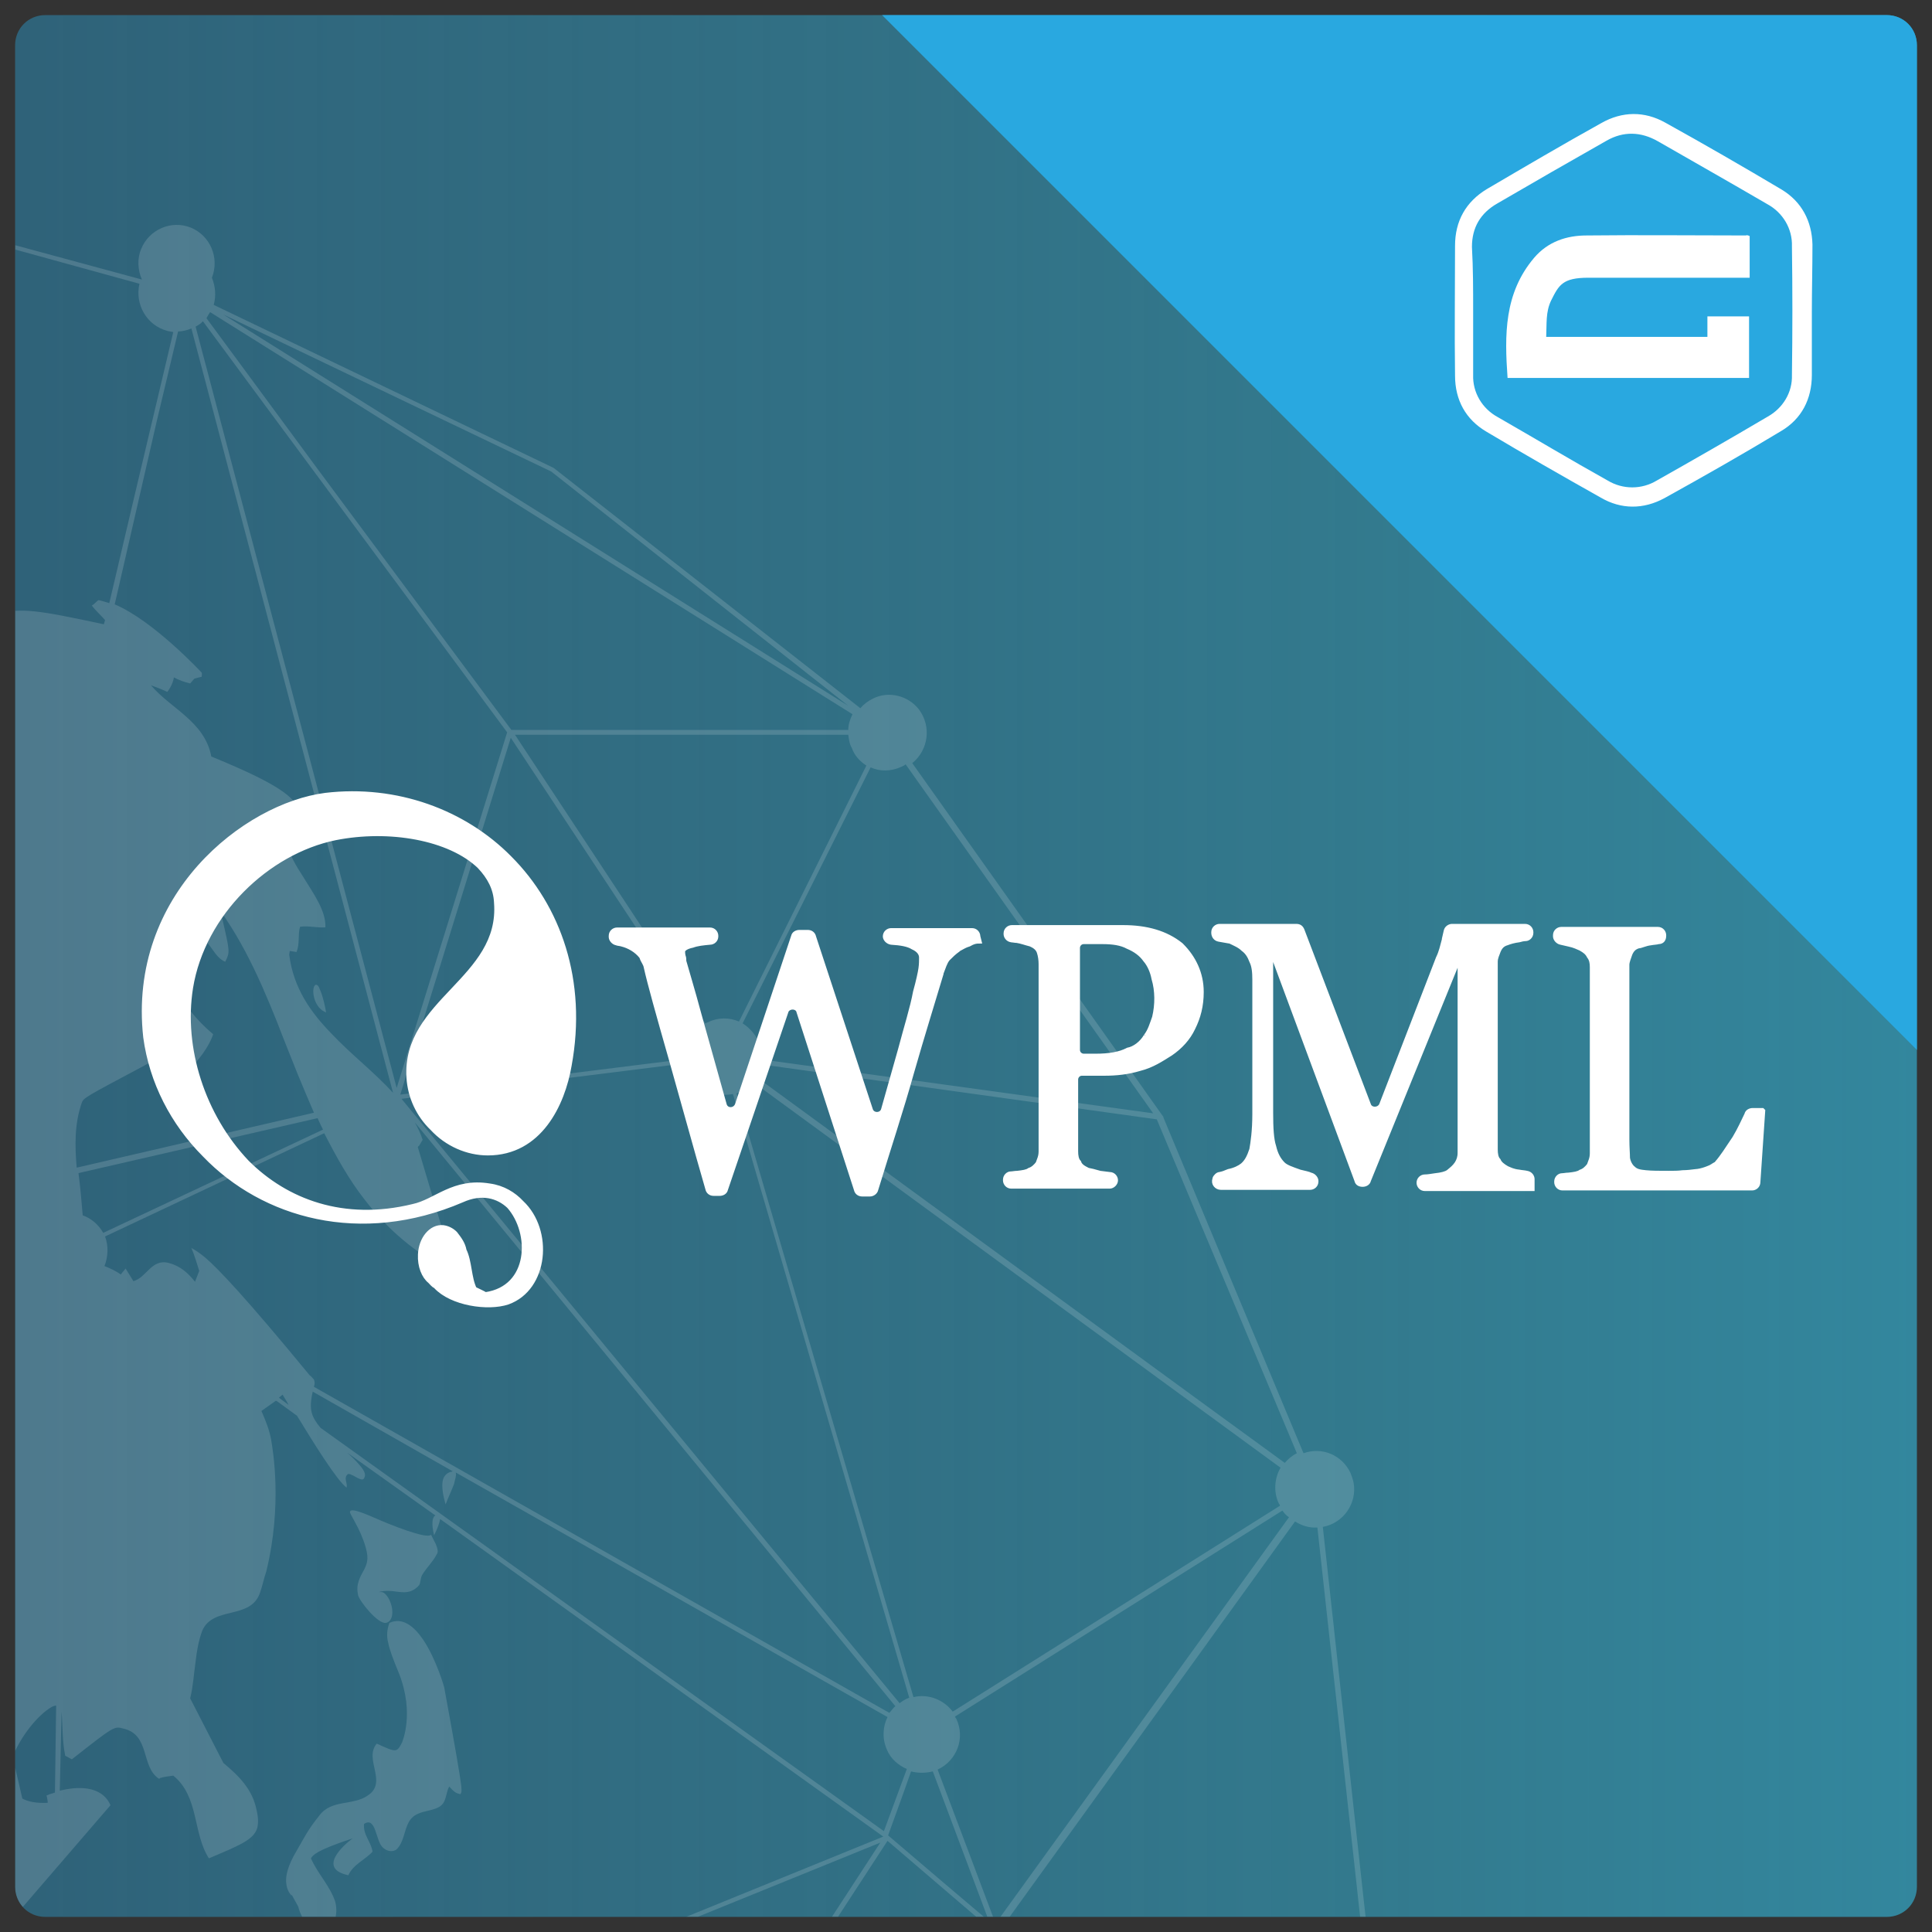 <svg xmlns="http://www.w3.org/2000/svg" xmlns:xlink="http://www.w3.org/1999/xlink" id="icon" viewBox="0 0 320 320"><rect x="0" y="0" width="320" height="320" fill="#333333" stroke="none"/><style>.st0{clip-path:url(#SVGID_2_)}.st1{fill:url(#bg_2_)}.st2{opacity:.15}.st3{fill:none}.st4,.st5{fill:#fff}.st5{stroke:#fff;stroke-width:.75;stroke-miterlimit:10}.st6{fill:#29a8e0}</style><defs><path id="SVGID_1_" d="M312.5 317.5H7.5c-2.8 0-5-2.2-5-5V7.5c0-2.8 2.2-5 5-5h305c2.8 0 5 2.2 5 5v305c0 2.8-2.2 5-5 5z"/></defs><clipPath id="SVGID_2_"><use overflow="visible" xlink:href="#SVGID_1_"/></clipPath><g class="st0"><g id="bg_1_"><g id="mask"><linearGradient id="bg_2_" x1="321" x2="-1" y1="161.097" y2="161.097" gradientTransform="matrix(1 0 0 -1 0 321)" gradientUnits="userSpaceOnUse"><stop offset="0" stop-color="#33879e"/><stop offset=".295" stop-color="#3389a1" stop-opacity=".823"/><stop offset=".52" stop-color="#318dab" stop-opacity=".688"/><stop offset=".722" stop-color="#2f96bb" stop-opacity=".567"/><stop offset=".909" stop-color="#2ba1d2" stop-opacity=".455"/><stop offset="1" stop-color="#29a8e0" stop-opacity=".4"/></linearGradient><path id="bg" d="M-1-.3h322v320.5H-1V-.3z" class="st1"/><g id="earth" class="st2"><path d="M18 299.1c-9.1 10.7-9.1 10.7 3.7 20.9v.1h84.5l39.6-16.1-73.4-52.6c0 .6-.3 1.5-1 2.7.3.9 1 1.7 1.1 2.7 0 .2-.1.5-.2.6-.7 1.2-1.7 2.2-2.4 3.4-.3.5-.2 1.1-.5 1.7-.1.1-.1.2-.2.2-1.1 1.1-2.2 1-3.7.8-.7-.1-1.9-.2-2.8.1.3 0 .7 0 1.1.3.4.3.6.8.9 1.5.5 1.4.4 3.1-.8 3.3-1.3.2-4.3-3.5-4.6-4.6v-.1c-.5-1.6.3-2.9 1-4.1.6-1.1.8-1.8.3-3.6-.4-1.5-1.2-3.1-1.6-3.9-.5-1-.9-1.6-.9-2 0-.1.1-.2.1-.4.4-.2.9-.2 3.7 1.1 2.7 1.1 9 3.8 9.6 2.9-.2-.7-.7-2.8.2-3.3L57 240.4c.7.7 1.4 1.3 2 2 1.1 1.2.9 1.8.9 2-.2.8-.8.4-1.9-.2-.7-.4-.9-.3-1.1 0-.3.7.3 1.4 0 2-1.6-1.2-5.4-7.3-8.2-11.9l-3.3-2.4-.2-.1-2.4 1.7c.7 1.6 1.4 3.2 1.6 4.7.4 1.9 1.9 10.9-.8 21.9-.2 1.1-.6 2.3-1 3.4-1.5 4.7-7.8 2.2-9.6 6.4-.7 1.6-1 3.3-1.1 5.1-.2 2-.3 4.2-.9 6.1l5.5 10.7c2.5 2 4.9 4.2 5.5 7.8.2 1.3.3 2.3.1 3-.6 1.9-2.8 2.8-8 5-2.8-4.2-1.6-10.2-5.9-13.7-.7.1-1.5.2-2.2.4-.1 0-.2 0-.2.1-3-2-1.5-7.3-5.9-8.3-1.5-.3-1.5-.3-8.5 5.1l-1.1-.6c-.5-2.4-.3-4.9-.6-7.3l-.3 13.1c2.9-.4 7.1-.7 8.6 2.7zm31.1 7.8c1.4-2.4 1.9-3.3 3.8-5.9 2-2.7 5.6-1.6 8-3.3 3.4-2.4-.7-6.1 1.5-8.6 3.3 1.6 3.3 1.6 4.2-.2 0-.1 2.1-4.7-.5-11.4-1-2.4-1.5-3.9-1.8-5.1-.3-1.4-.2-2.2.2-3.3 2.2-1.1 4.1.6 5.6 2.8 2.2 3.3 3.5 7.9 3.5 8 1.9 10.4 2.6 14.5 2.8 16.2.1 1.1 0 1.2-.2 1.4-.1 0-.2 0-.2-.1-.5-.2-.9-.4-1.6-1.2-.6 1.1-.4 2.7-1.7 3.4-1.6 1-4 .5-5 2.5-.7 1.5-.7 3.3-2 4.5-.1.1-1.2.7-2.3-.3-1.2-1.1-1.1-5.2-3.1-3.9-.2 1.7 1.1 2.9 1.4 4.6-1.3 1.4-3.2 2.1-4 3.9-5.2-1.1-.8-4.9.6-6.1-6.1 2-6.7 2.8-6.9 3.3 1 2.5 3 4.5 4 7.1.3 1 .3 2.5-.2 3.4-1.5 2.5-3.1 1.9-4.3.6-.8-.9-1.3-2-1.6-3.1l-1.1-2v.2c-.4-.4-.8-1-.9-2 0-1.3.3-2.8 1.8-5.4zm16.5-21.7c.2 0 .5.2.5.5s-.2.5-.3.6c-.5-.4-.6-.7-.2-1.1zM52.2 184.4c-1-2.1-1.9-4.2-2.7-6.4-1.1-2.9-2.3-5.8-3.4-8.6-3.2-7.9-6.7-15.7-12.3-22.1-.4.1-.9.2-1.2.2 1.9 3.2 3.7 4.2 4.4 4.7 1.3 5.6 1.3 5.6.5 7.2-2-.8-2.4-3.7-4.7-4.2-.9-.2-2.8 1.1-3.5 3.7-.8 2.9.1 7.2 6.2 12.5 0 .1-.7 2.4-3.2 5-6.4-2.9-6.4-2.9-7-2.8-.4.7-.6 1.8-.5 2.6-.2.2-.5.2-.7.4-10 5.3-10.1 5.4-10.3 6-1.3 3.7-1.2 7.3-.9 11l39.3-9.2z" class="st3"/><path d="M62.8 263.8c-.1 0-.2.1-.2.1 0-.1.1-.1.2-.1zM18.1 103.7c.1 0 .2 0 .2.1l-.2-.2v.1zm145.7 214.4l-9.3-24.8c-1.2.3-2.4.3-3.6 0l-1.2 3.4-2.5 7.1 9.5 8.1 7.1 6.2zm-72.5-240L37 52.1l103.4 64.7zM84 121.3L43.8 67 33.6 53.2c-.3.3-.6.6-1.1.8l33.3 126.2L84 121.3zm41.7 51.1c.5 1 .7 2 .6 3.1l2.3.3 62.5 8.6-41-57.8c-.2.2-.5.2-.7.4-1.7.7-3.5.7-5.1.1L123 169.6c1.2.6 2.2 1.5 2.7 2.8zm-59.4 8.9l47.3-5.9c-.1-2.1.8-4.2 2.5-5.5l-31.5-47.7-18.3 59.1zm47.4-5.1l-47.2 5.9L149 282c.3-.2.7-.5 1.1-.7.2-.1.3-.2.5-.2l-29.3-100c-2.8.7-5.9-.7-7.2-3.5-.2-.4-.3-.9-.4-1.4zm-62.2 51.7c.2.2.4.5.6.7.1.4.2.6 0 1.2l95.3 54c.2-.4.6-.8 1-1.1L129.8 260l-61-74.1c.5.9 1 1.9 1.3 2.9-.2.3-.4.7-.6 1-.1.1-.1.2-.2.2 4.4 14.4 5.5 18.4 5.7 19.7.1.5 0 .7-.1.9-6.1-3-10.6-7.1-14.3-11.8-2.7-3.4-4.9-7.2-6.7-11L17.5 205c.7 1.6.6 3.3-.1 4.9.9.4 1.9.8 2.7 1.4.2-.3.6-.7.8-1l1.3 2.1c2.2-.6 2.9-3.8 5.9-3 1.9.6 3.2 1.8 4.3 3.1l.7-1.8c-.4-1.3-.8-2.6-1.3-3.8.7.3 1.2.7 2.3 1.6 2.2 1.9 6.6 6.5 17.4 19.4zM77 239.2c.2-.1.6 0 .7.5.1.5-.4 2.5-.8 2.3-.5-.2-.7-2.4.1-2.8zm65 61l4.6 3.3 3.7-10.3c-1.4-.6-2.5-1.7-3.3-3.2-.8-1.8-.7-3.8.1-5.4l-3-1.7L75.6 244v.1c.1.3-.1 1-.3 1.8-.4 1.1-1 2.3-1.4 3.4 0-.2-.1-.2-.1-.4-.3-1.6-.5-2.5-.3-3.4.2-1.3.9-1.6 1.2-1.7.2 0 .2-.1.4-.1l-23.2-13.1c-.6 3-.2 4.2 1.3 6l88.8 63.6zm-6.3 19.9l9.9-15.2-37.4 15.2zm76.7-70l-54.2 34.1c.1.1.2.2.2.4 1.5 3.2.1 6.9-3.1 8.4l9.6 25.6 48.7-67.3c-.5-.3-.9-.7-1.2-1.2zM9.1 296.9l.3-14.4c-.2 0-.6.1-.7.2-2.4 1.3-5.3 4.9-6.6 8.3l1.6 6.9c1 .5 2.4.7 4.2.7-.1-.3-.2-.8-.2-1.2.2-.1.7-.3 1.4-.5zm9.8-196.7c6.3 2.8 14.3 11.2 14.4 11.3.1.2-.1.5 0 .7-.3.1-.8.2-1.2.3l-.7.8c-.8-.1-2-.6-2.7-1-.1.8-.6 1.8-1.1 2.4-.8-.4-1.9-.8-2.7-1.1 3.3 4 8.8 6.1 10 11.8 12.8 5.1 13.7 6.9 15 9.5-4.1 3.1-2.1 6.7.2 10.4 1.8 2.8 3.8 5.5 3.7 8.4-1.4.1-2.8-.2-4.2-.1-.4 1.4 0 2.9-.6 4.2-.3-.1-.8-.1-1.1-.2l-.1.6c.7 5.5 3.5 9.5 7 13.1 3.3 3.3 7.2 6.3 10.2 9.8L31.7 54.5c-.7.3-1.5.5-2.2.5l-3.4 14.5-7.2 30.7zm34.9 67.4c-2-1-2.4-4.3-1.5-4.5.1 0 .3 0 .6.7.6 1.2 1.1 3.7 1.1 4 0-.1-.1-.2-.2-.2zm109.7 152.5l.7-.6-17.4-14.8-10.1 15.4zM17.3 103.5l.2-.7c-.8-.8-1.6-1.6-2.2-2.4.3-.2.7-.7 1.1-.9.6.1 1.2.2 1.8.5L22 83.3 28.7 55c-3.5-.3-6.1-3.4-5.8-6.9 0-.3.1-.6.2-1m101.7 132c-.6.7-1.3 1.3-2.2 1.7-.2.1-.3.2-.5.2l29.3 100c2.4-.6 5 .4 6.5 2.4l54.2-34.1c-.1-.1-.2-.2-.2-.4-.9-2-.7-4.3.4-6l-87.5-63.8zm66.8 6.2l-65.5-9.1c-.2.7-.4 1.5-.8 2.1l73.5 53.7 14 10.2c.6-.7 1.2-1.2 2-1.6l-23.2-55.3zM17 204.2l36.3-17.1c-.3-.7-.6-1.2-.9-1.9l-39.5 9.1c.2 2.4.6 4.7.6 7 1.6.5 2.8 1.5 3.5 2.9zm123.3-82.6H85.2l31.6 47.8.5-.2c1.7-.7 3.5-.7 5.1-.1l21.1-42.4c-1.1-.7-2-1.6-2.6-2.9-.3-.6-.5-1.4-.6-2.2zm-55.6-.8h55.7c.1-.9.3-1.8.7-2.6L34.8 51.7c-.2.3-.4.7-.6 1l18.3 24.6 32.2 43.5zm140.5 199.3l-7.4-67.4c-1.3.1-2.6-.3-3.7-1l-17.6 24.4-31.2 43.2 2 .8h57.9z" class="st3"/><path d="M18.3 299c-1.5-3.4-5.7-3.1-8.4-2.4l.3-13.1c.2 2.4.1 4.9.6 7.3l1.1.6c7-5.5 7-5.5 8.5-5.1 4.5 1 2.9 6.3 5.9 8.3.1 0 .2 0 .2-.1.6-.2 1.5-.3 2.2-.4 4.3 3.5 3.2 9.5 5.9 13.7 5.2-2.2 7.4-3.1 8-5 .2-.8.2-1.7-.1-3-.7-3.5-3-5.7-5.5-7.8l-5.5-10.7c.5-2 .6-4.1.9-6.1.2-1.8.5-3.5 1.1-5.1 1.8-4.2 8.1-1.7 9.6-6.4.4-1.1.6-2.3 1-3.4 2.7-11 1.1-20.1.8-21.9-.3-1.6-.9-3.1-1.6-4.7l2.4-1.7.2.1 3.3 2.4c2.8 4.6 6.6 10.7 8.2 11.9.2-.7-.4-1.4 0-2 .2-.3.3-.4 1.1 0 1.1.6 1.7 1 1.9.2.1-.2.2-.8-.9-2-.6-.7-1.3-1.4-2-2L72.1 251c-.8.5-.4 2.5-.2 3.3.6-1.2.9-2.1 1-2.7l73.4 52.6-39.8 16.2h1.9l37.4-15.2-9.9 15.2h1l10.1-15.5 17.4 14.9-.6.6h3.9l-2-.8 31.2-43.2 17.6-24.4c1.1.7 2.4 1.1 3.7 1l7.4 67.4h.9l-7.4-67.5c3.4-.6 5.7-3.9 5.1-7.3-.1-.5-.3-1.1-.5-1.6-1.4-3-4.7-4.4-7.8-3.3l-23.2-55.6v-.1l-41.6-58.6c2.7-2.2 3.2-6.1 1.1-8.9-1.8-2.3-5-3.1-7.6-1.8-.8.4-1.5.9-2.1 1.6L91.7 77.5l-56.3-27c.4-1.5.3-3-.3-4.5 1.3-3.3-.3-7-3.5-8.3-3.2-1.3-6.9.3-8.2 3.5-.7 1.6-.6 3.5.1 5.1l-24-6.5v.7L23.1 47c-.8 3.4 1.2 6.9 4.6 7.8.3.1.6.1 1 .2L22 83.3l-3.9 16.6c-.7-.2-1.2-.4-1.8-.5-.3.2-.7.7-1.1.9.7.9 1.5 1.6 2.2 2.4l-.2.7c-10.8-2.3-13.6-2.8-17.8-1.7v-.1c.2 72.8.6 145.6.8 218.4m8.9-23.1c-.7.2-1.2.4-1.4.5.1.3.2.8.2 1.2-1.9.1-3.3-.2-4.2-.7L2.1 291c1.3-3.4 4.2-7 6.5-8.3.2-.1.5-.2.7-.2l-.2 14.4zm4.5-114.4c.4-.7.5-.8 10.3-6 .2-.2.5-.2.7-.4-.1-.8.1-2 .5-2.6.7-.1.7-.1 7 2.8 2.4-2.5 3.2-4.9 3.2-5-6.1-5.2-7-9.6-6.2-12.5.7-2.5 2.7-3.8 3.5-3.7 2.4.6 2.6 3.3 4.7 4.2.8-1.6.8-1.6-.5-7.2-.7-.4-2.5-1.5-4.4-4.7.4-.1.9-.2 1.2-.2 5.6 6.4 9.1 14.1 12.3 22.1 1.1 2.9 2.3 5.8 3.4 8.6.9 2.2 1.8 4.3 2.7 6.4l-39.3 9.1c-.3-3.6-.4-7.3.9-10.9zm.1 18.8c-.2-2.4-.4-4.7-.7-7l39.6-9.1c.3.7.6 1.3.9 1.9l-36.4 17.1c-.8-1.4-2-2.4-3.4-2.9zm32.5 30.2l.6-.5c.3.5.7 1.1 1 1.7l-1.6-1.2zM34 208.3c-1.1-.9-1.6-1.2-2.3-1.6.5 1.2.9 2.5 1.3 3.8l-.7 1.8c-1.1-1.4-2.4-2.6-4.3-3.1-2.9-.8-3.7 2.4-5.9 3l-1.3-2.1c-.2.3-.6.7-.8 1-.8-.6-1.7-1-2.7-1.4.6-1.5.7-3.3.1-4.9l36.3-17.1c2 3.9 4.1 7.7 6.7 11 3.7 4.8 8.3 8.9 14.4 11.9.1-.2.2-.4.1-.9-.2-1.4-1.4-5.3-5.7-19.7.1-.1.1-.2.2-.2.2-.3.4-.7.6-1-.3-1-.8-2-1.3-2.9l61 74.1 18.6 22.6c-.4.3-.6.7-1 1.1l-95.3-54c.2-.7.1-.8 0-1.2-.2-.2-.4-.5-.7-.7-10.7-13-15.1-17.6-17.3-19.5zM211.8 249c.1.2.2.2.2.4l-54.2 34.1c-1.5-2-4.1-3-6.5-2.4l-29.3-100c.2-.1.3-.1.5-.2.9-.4 1.6-1 2.2-1.7l87.4 63.9c-1 1.7-1.2 4-.3 5.9zm-61.2 32.2c-.2.1-.3.1-.5.2-.4.2-.7.4-1.1.7L66.5 182l47.2-5.9c.1.5.2 1 .5 1.5 1.3 2.8 4.3 4.2 7.2 3.6l29.2 100zm-37-105.8l-47.3 5.9 18.3-59.1 31.5 47.7c-1.7 1.3-2.6 3.4-2.5 5.5zm32.8 127.9l-4.6-3.3-88.7-63.5c-1.5-1.8-2-3-1.3-6L75 243.7c-.1 0-.2.1-.4.1-.3.1-1.1.4-1.3 1.6-.1.9 0 1.9.4 3.4 0 .2.1.2.1.4.4-1.1 1-2.3 1.4-3.4.2-.8.4-1.5.3-1.8v-.1l68.5 38.8 3 1.7c-.8 1.6-.9 3.6-.1 5.4.6 1.5 1.9 2.6 3.3 3.2l-3.8 10.3zm10.2 8.8l-9.5-8.1 2.6-7.2 1.2-3.4c1.1.3 2.4.3 3.6 0l9.3 24.8-7.2-6.1zm8.3 6.5l-9.6-25.5c3.2-1.5 4.6-5.2 3.1-8.4-.1-.2-.2-.2-.2-.4l54.2-34.1c.3.4.6.8 1.1 1.1l-48.6 67.3zm49.9-77.9c-.8.4-1.5 1-2 1.6l-14-10.2-73.5-53.7c.4-.7.7-1.4.8-2.1l65.5 9.1 23.2 55.3zm-70.6-113.6c1.5.7 3.4.7 5.1-.1.2-.1.5-.2.7-.4l41 57.8-62.5-8.6-2.3-.3c.1-1.1-.1-2.1-.6-3.1-.6-1.2-1.5-2.2-2.6-2.9l21.2-42.4zm-.7-.3l-21.1 42.4c-1.6-.7-3.5-.7-5.1.1l-.5.2-31.5-47.8h55.2c.1.7.2 1.6.6 2.2.4 1.2 1.3 2.2 2.4 2.9zM91.3 78.1l49.2 38.8L37 52.1l54.3 26zM34.8 51.7l106.4 66.6c-.4.8-.7 1.7-.7 2.6H84.7L52.4 77.4 34.2 52.7c.2-.4.4-.7.6-1zm-1.2 1.5L43.8 67 84 121.3l-18.3 58.9L32.4 54.1c.5-.3.9-.5 1.2-.9zm-4.1 1.7c.7 0 1.5-.2 2.2-.5L65.1 181c-3.1-3.4-7-6.4-10.2-9.8-3.4-3.5-6.3-7.5-7-13.1l.1-.6c.4.1.8.1 1.1.2.6-1.4.2-2.9.6-4.2 1.4-.2 2.8.2 4.2.1.1-2.8-2-5.6-3.7-8.4-2.4-3.7-4.4-7.3-.2-10.4-1.3-2.5-2.3-4.3-15-9.5-1.1-5.8-6.7-7.9-10-11.8.8.3 1.9.7 2.7 1.1.5-.6 1-1.6 1.1-2.4.7.4 1.8.8 2.7 1l.7-.8c.3-.1.8-.2 1.2-.3 0-.2.1-.5 0-.7-.1-.1-8-8.6-14.4-11.3l7-30.5 3.5-14.7z" class="st4"/><path d="M18.1 103.7v-.2l.2.2h-.2zM48.3 314v-.2l1.1 2c.2.9.8 2.2 1.6 3.1 1.2 1.4 2.8 2 4.3-.6.5-.9.5-2.4.2-3.4-.9-2.6-2.9-4.6-4-7.1.3-.5.8-1.3 6.9-3.3-1.5 1.1-5.9 5-.7 6.1.8-1.8 2.7-2.5 4-3.9-.2-1.6-1.6-2.8-1.4-4.6 2-1.3 1.9 2.8 3.1 3.9 1.1 1 2.1.5 2.3.3 1.2-1.2 1.2-3 2-4.5 1.1-2 3.4-1.6 5-2.5 1.3-.7 1.1-2.3 1.7-3.4.7.8 1.1 1.1 1.6 1.2.1 0 .2.1.2.1.2-.2.3-.3.2-1.4-.2-1.7-.9-5.8-2.8-16.2 0-.1-1.3-4.7-3.5-8-1.5-2.2-3.4-3.8-5.6-2.8-.4 1.1-.5 2.2-.2 3.3.2 1.1.8 2.7 1.8 5.1 2.6 6.7.5 11.3.5 11.4-.9 1.7-.9 1.7-4.2.2-2.2 2.6 1.9 6.4-1.5 8.6-2.4 1.7-6 .6-8 3.3-2 2.5-2.4 3.5-3.8 5.9-1.5 2.5-1.8 4.2-1.7 5.2.1 1.3.6 1.8.9 2.2zm5.5-146.4c.1 0 .1.1.2.1 0-.3-.5-2.8-1.1-4-.2-.6-.5-.6-.6-.6-.8.3-.5 3.6 1.5 4.5zm5.2 84.9c.4.7 1.2 2.4 1.6 3.9.5 1.8.2 2.6-.3 3.6-.6 1.1-1.4 2.4-1 4.1v.1c.3 1.1 3.3 4.8 4.6 4.6 1.2-.2 1.3-2 .8-3.3-.2-.6-.5-1.1-.9-1.5s-.7-.3-1.1-.3c1-.3 2.2-.2 2.8-.1 1.5.2 2.5.3 3.7-.8.1-.1.1-.2.2-.2.3-.5.2-1.1.5-1.7.7-1.2 1.8-2.2 2.4-3.4.1-.1.2-.3.2-.6-.1-1-.7-1.8-1.1-2.7-.7.8-6.9-1.7-9.6-2.9-2.8-1.2-3.3-1.2-3.7-1.1-.1.1-.2.2-.1.4.1.3.5.9 1 1.9z" class="st4"/><path d="M62.6 263.9c.1 0 .2-.1.2-.1-.1 0-.2 0-.2.1z" class="st4"/></g></g></g><path id="logo" d="M76.9 207.1c.9 1.8.8 4.6 1.7 6.4.6.3 1.3.6 1.8.9 7.6-1.1 7.8-10.2 3.9-14.6-1.8-1.7-4.5-2.5-7.8-1-16.8 7.2-32.9 2.6-42.6-7.5-5.3-5.3-8.8-12.1-9.8-19.5-2.6-23.5 16.6-38.4 29.8-40.1 11.8-1.4 23 2.8 30.5 10.4 8.1 8.1 12.5 20.3 9.9 34.4-1.1 6.4-4.9 14.5-13.5 14.5-3.4 0-6.8-1.5-9.2-4.1-2.3-2.2-3.7-5.2-3.9-8.4-.8-12.7 15.5-16.3 14.5-29-.1-2.3-1.1-4.2-2.8-6-4.9-4.7-14.9-6.5-23.9-4.7-11.2 2.3-21.9 12.5-23.9 24.8-1.6 10 2 21.2 9.3 28.9 6.5 6.5 16 10.1 27.5 7.3 3.8-.8 6.7-4.4 12.7-3.4 2.2.3 4 1.4 5.3 2.8 4.9 4.6 4.1 14.2-2.3 16.5-3.3 1.1-9.3.2-11.9-2.6l-.1-.1c-.3-.1-.6-.5-.9-.8-1-.8-1.7-2.5-1.6-4.4.1-2.6 1.8-4.7 3.8-4.5.8.1 1.5.5 2 1 .7.9 1.3 1.7 1.5 2.8m112.9-35.5c.7-.9 1-2 1.4-3.1.5-2.1.5-4.4-.1-6.4-.2-1.1-.7-2.3-1.4-3.1-.7-1-1.7-1.7-2.9-2.2-1.1-.6-2.5-.8-4.2-.8h-3.1c-.6 0-1 .5-1 1v16.9c0 .6.5 1 1 1h2c2.2 0 4-.3 5.3-1 1.1-.2 2.3-1.1 3-2.3m9.2-7.3c0 2.3-.5 4.2-1.4 6-.8 1.7-2.1 3.1-3.7 4.2-1.6 1-3.1 2-5.1 2.5-2 .6-3.9.8-5.9.8h-3.7c-.6 0-1 .5-1 1v11.9c0 .7.1 1.4.5 1.8.2.6.7.9 1.5 1.3.5.1 1 .2 2 .5.6.1 1 .1 1.6.2.6 0 1 .5 1 1s-.5 1-1 1h-16.3c-.6 0-1-.5-1-1v-.1c0-.6.5-1 .9-1 .3 0 .7-.1 1.1-.1.9-.1 1.6-.2 2-.5.6-.2 1-.6 1.4-1.1.2-.6.5-1.1.5-2v-31c0-.7-.1-1.4-.3-2-.2-.6-.7-1-1.4-1.3-.8-.2-1.6-.5-2.3-.6-.3 0-.7-.1-.9-.1-.6-.1-.9-.6-.9-1v-.1c0-.6.5-1 1-1H186c3.9 0 7.1.9 9.6 2.9l.1.1c2 2 3.3 4.6 3.3 7.7zm-36.8-8.4c-.6 0-1 .1-1.7.5-.7.2-1.1.5-1.7.8l-.1.1c-.7.5-1.1.9-1.7 1.5-.5.6-.7 1.4-1.1 2.4v.1c-1.4 4.7-3.1 10.1-4.9 16.4-1.7 6.1-3.8 12.4-5.9 19.3-.1.5-.6.8-1 .8h-1.3c-.5 0-.9-.3-1-.8l-9.5-29.4c-.1-.6-.8-.9-1.4-.7-.3.1-.6.3-.7.7l-10 29.4c-.1.5-.6.7-1 .7h-1c-.5 0-.9-.3-1-.8-2-6.9-3.9-13.9-6-21.3-2.2-7.7-3.6-12.7-4.2-15.4-.1-.6-.5-1-.7-1.6 0-.1-.1-.2-.1-.2-.8-1-2-1.7-3.2-2-.3-.1-.7-.1-.9-.2-.5-.1-.9-.6-.9-1v-.2c0-.6.5-1 1-1h15.4c.6 0 1 .5 1 1v.1c0 .6-.5 1-1 1-1.1.1-2.1.2-2.9.5-1 .2-1.6.6-1.6 1 0 .1 0 .5.1.8.1.2.1.6.1.8.5 1.8 1.4 4.7 2.5 8.8 1 3.6 2.4 8.6 4.2 15 .3 1 1.7 1 2.1 0l9.3-27.9c.1-.5.6-.7 1-.7h1.4c.5 0 .9.3 1 .8l9.4 28.6c.3 1 1.8 1 2.1 0l2.8-9.9c1-3.8 2-6.9 2.5-9.6.5-1.8.8-3.2.9-3.9.1-.7.1-1.3.1-1.8 0-.7-.5-1.3-1.4-1.7-.8-.5-2-.7-3.6-.8-.6-.1-1-.6-1-1 0-.6.5-1 1-1H161c.6 0 1 .5 1 1l.2.8zM292 184l-.8 11.8c0 .6-.5 1-1 1h-31.4c-.6 0-1-.5-1-1v-.1c0-.6.5-1 .9-1 .3 0 .7-.1 1.1-.1.9-.1 1.6-.2 2-.5.6-.2 1-.6 1.4-1.1.2-.6.5-1.1.5-2v-30.8c0-.7-.1-1.3-.5-1.8-.3-.6-.7-.9-1.4-1.3-.5-.2-1-.5-2-.7l-1.3-.3c-.5-.1-.9-.6-.9-1v-.2c0-.6.5-1 1-1h16c.6 0 1 .5 1 1v.1c0 .6-.3 1-.9 1-.3.1-.8.1-1.3.2-.9.1-1.6.5-2 .5-.7.2-1.1.6-1.4 1.3-.2.6-.5 1.3-.5 1.8v28.9c0 1.4.1 2.3.1 3.1.1.7.5 1.4.9 1.7.5.5 1.1.6 2.1.7s2.2.1 3.8.1c.8 0 1.6 0 2.3-.1.7 0 1.5-.1 2.3-.2h.1c.7-.1 1.3-.3 1.8-.5.6-.2.9-.5 1.3-.7.1 0 .1-.1.2-.2.8-.9 1.7-2.3 2.9-4.1.9-1.5 1.5-2.9 2-3.9.1-.5.6-.7 1-.7h1.6l.1.1zm-38.2 12.9H236c-.6 0-1-.5-1-1 0-.6.5-1 1-1s1-.1 1.7-.2c1-.1 1.8-.3 2.2-.6.6-.5 1-.8 1.4-1.4.3-.5.5-1 .5-1.8v-31.3h-.5l-14.6 35.9c-.1.5-.6.7-1 .7-.5 0-.9-.2-1-.7L211 158.6h-.5v25.7c0 2.5.1 4.4.5 5.6.3 1.3.8 2.2 1.5 2.9.5.5 1.4.8 2.8 1.3.8.2 1.4.3 1.8.5.5.1.9.6.9 1v.1c0 .6-.5 1-1 1h-14.8c-.7 0-1.3-.7-1-1.4v-.1c.1-.3.5-.7.8-.7.5-.1.8-.2 1.5-.5 1-.2 1.8-.6 2.3-1 .7-.6 1.1-1.4 1.5-2.6.2-1.1.5-3.1.5-5.9v-22.2c0-1.3-.1-2.3-.5-3.1-.3-.8-.7-1.5-1.4-2-.6-.6-1.4-.9-2.2-1.3h-.1l-1.7-.3c-.6-.1-.9-.6-.9-1.1v-.1c0-.6.5-1 1-1h12.7c.5 0 .8.2 1 .7l11 28.9c.3.9 1.7.9 2.1 0l9.4-24.3c.5-1 .7-2 1-3.1v-.1l.3-1.3c.1-.5.6-.8 1-.8h12.1c.6 0 1 .5 1 1v.1c0 .6-.5 1-.9 1-.3 0-.8.1-1.1.2-.8.1-1.5.3-2 .5-.7.2-1.1.6-1.4 1.3-.2.6-.5 1.1-.5 1.8v31.1c0 .7.1 1.4.5 1.8.2.5.7.9 1.4 1.3.5.2 1 .5 2 .6.5.1.9.1 1.3.2.6.1.9.6.9 1v1.6z" class="st5"/></g><g class="st0"><path d="M146.2 2.5h-.1l171.4 171.4.5-.5V2.5z" class="st6"/></g><path d="M300.1 51.6v10.5c0 4-1.7 7.3-5.1 9.3-6.3 3.8-12.8 7.5-19.3 11.1-3.5 1.9-7.2 1.9-10.6-.1-6.4-3.6-12.7-7.2-18.9-10.9-3.4-2-5.2-5.2-5.2-9.3-.1-7.2 0-14.3 0-21.5 0-4.1 1.8-7.3 5.3-9.4 6.3-3.7 12.6-7.4 18.9-10.9 3.5-2 7.2-2 10.6-.1 6.5 3.6 12.9 7.3 19.3 11.1 3.3 2 5 5.2 5.1 9.1 0 3.8-.1 7.5-.1 11.1zm-56.1-.2v10.7c-.1 2.9 1.5 5.6 4.1 7 6.1 3.5 12.1 7.1 18.2 10.5 2.5 1.5 5.6 1.5 8.1 0 6.2-3.5 12.3-7 18.4-10.6 2.5-1.4 4.1-4 4-6.9.1-7.1.1-14.2 0-21.3.1-2.9-1.5-5.6-4.1-7-6-3.5-12-6.9-18.1-10.4-2.8-1.6-5.7-1.7-8.5-.1-6 3.4-12.1 6.9-18.1 10.4-2.8 1.6-4.2 4-4.2 7.2.2 3.6.2 7 .2 10.5z" class="st4"/><path d="M289.8 39.1V46h-26.7c-4.3 0-4.9 1.2-6.2 3.8-.9 1.9-.7 3.8-.8 6h26.7v-3.4h6.9v10.2h-40c-.5-7.1-.6-14 4.4-19.9 2.3-2.7 5.4-3.7 8.7-3.7 8.8-.1 17.6 0 26.4 0 .1-.1.4 0 .6.1z" class="st4"/></svg>